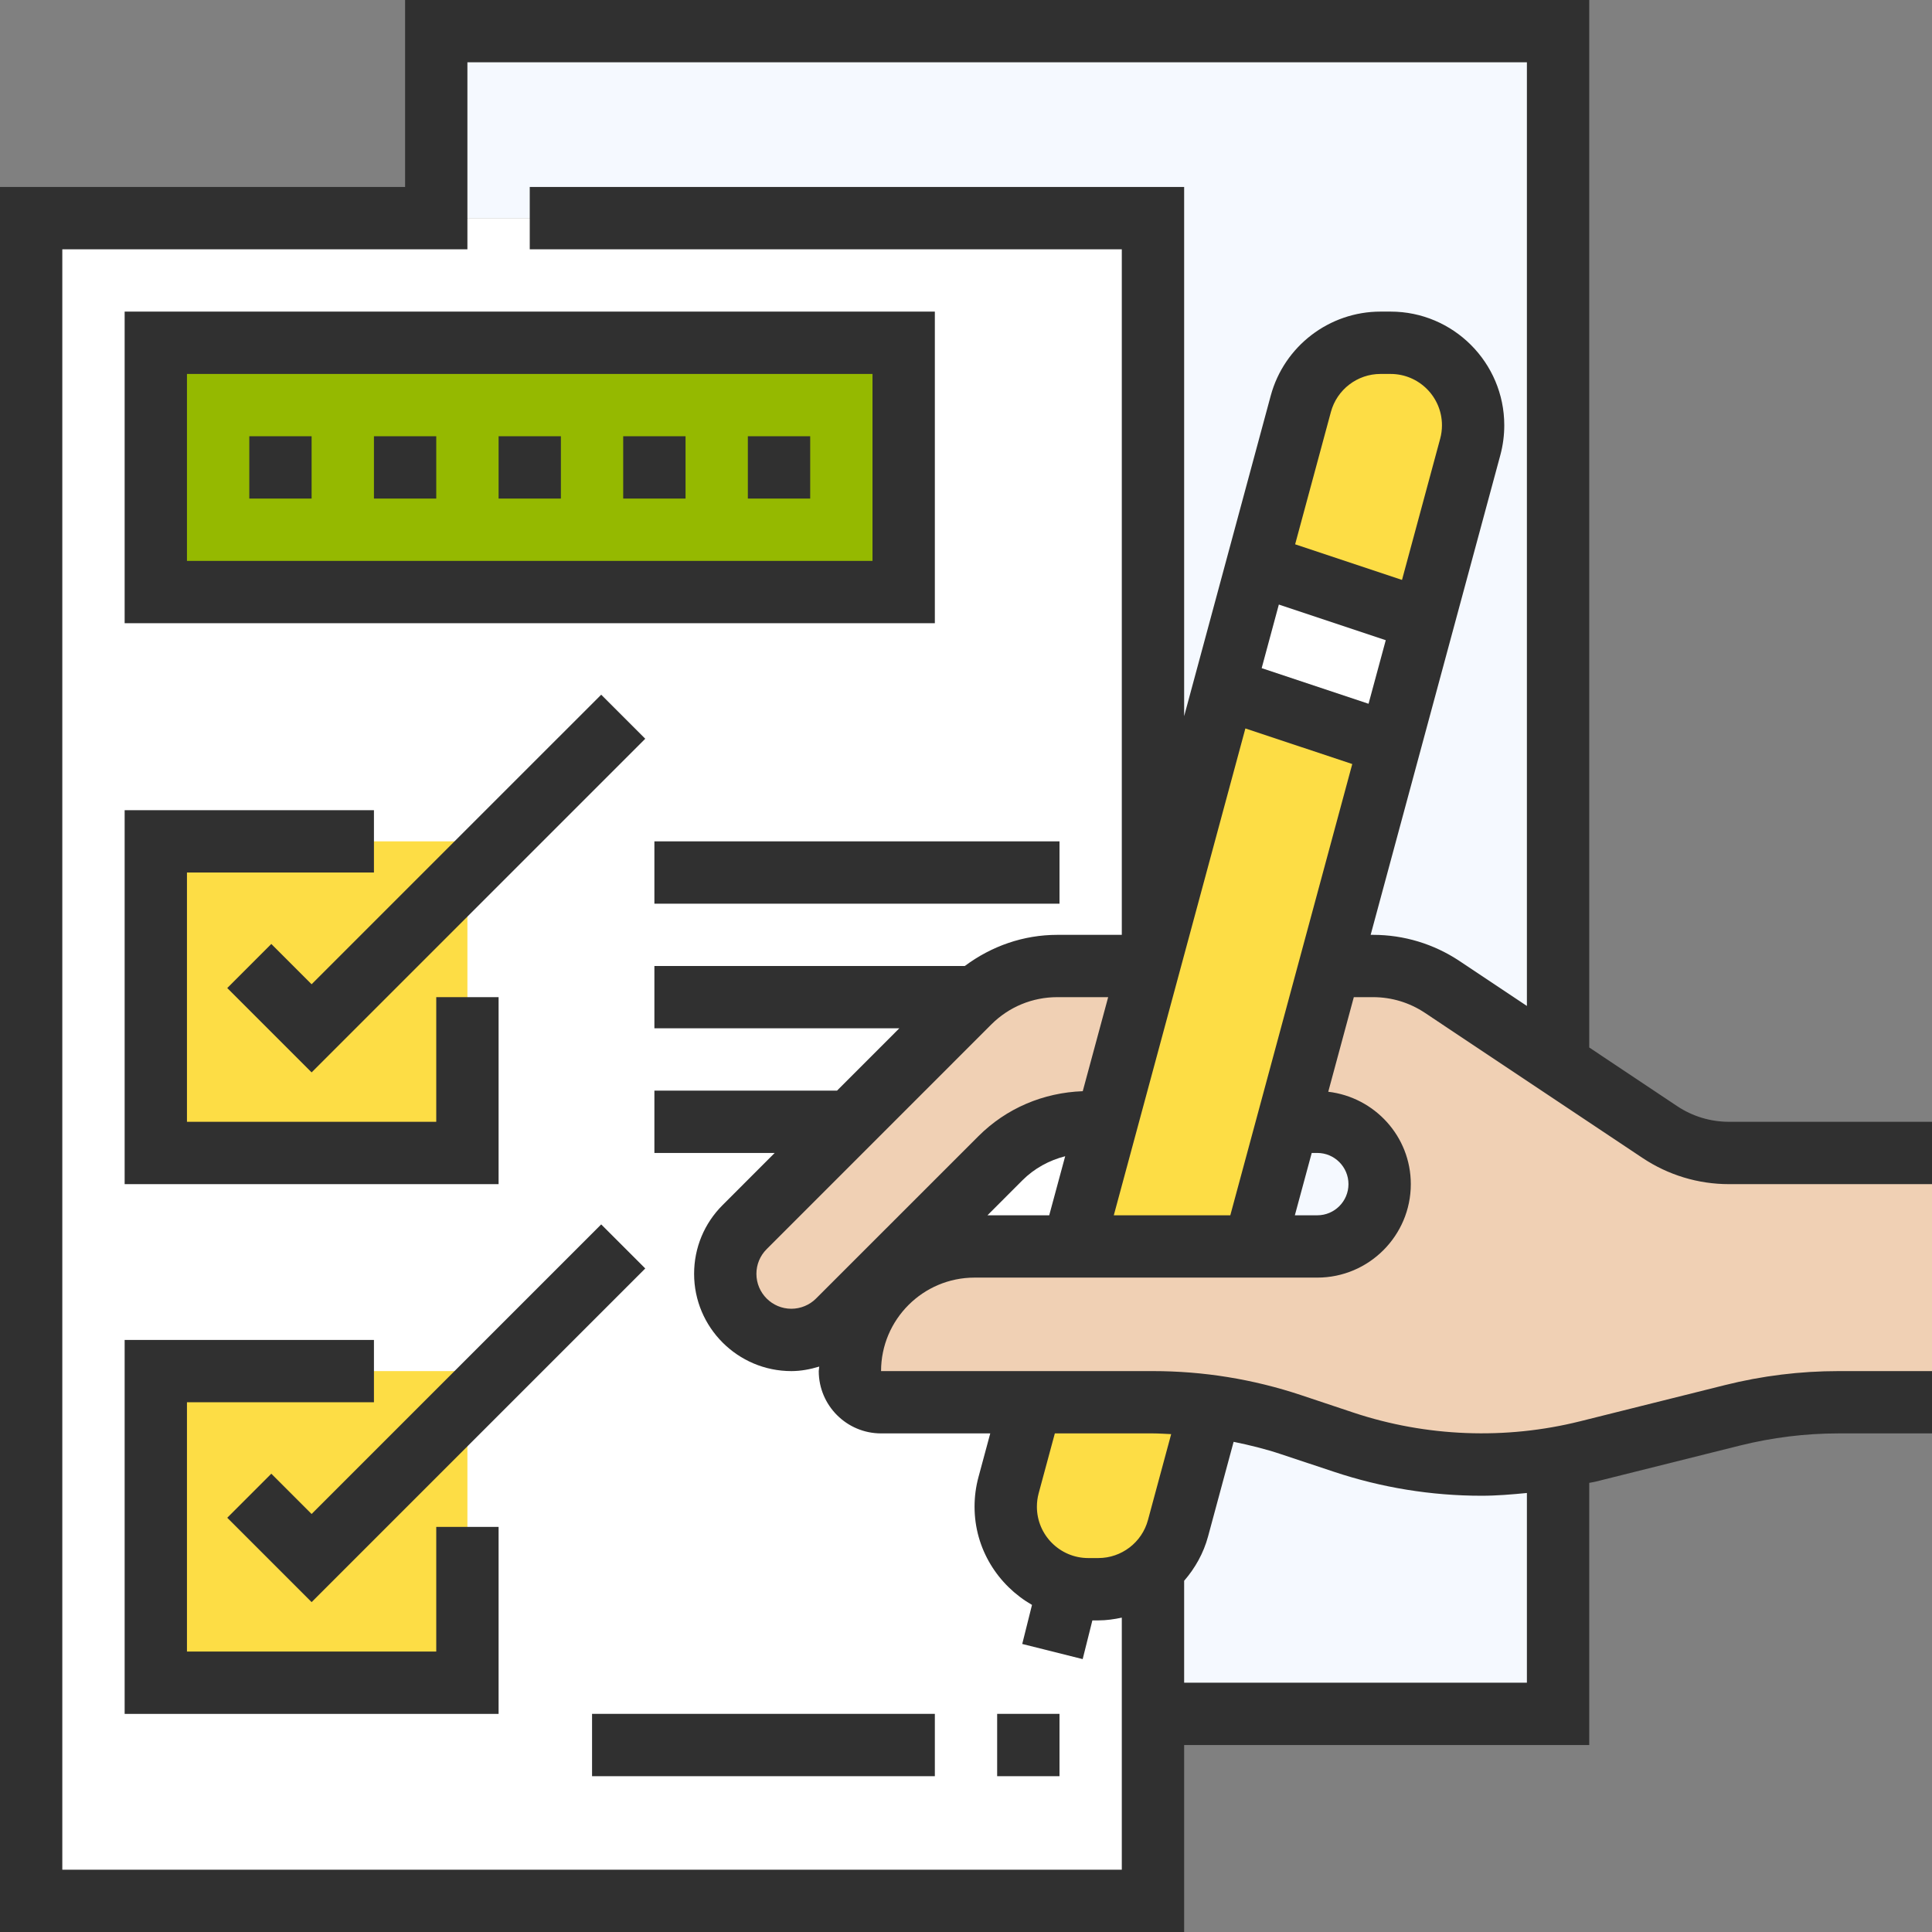 <svg width="56" height="56" viewBox="0 0 56 56" fill="none" xmlns="http://www.w3.org/2000/svg">
<rect x="0" y="0" width="56" height="56" fill="#808080" stroke="none"/>
<path d="M45.161 42.452V49.678H33.419V45.46C33.763 45.161 34.016 44.755 34.142 44.294L35.108 40.763C35.894 40.862 36.662 41.043 37.421 41.296L38.947 41.801C40.239 42.235 41.585 42.452 42.948 42.452C43.68 42.452 44.412 42.389 45.125 42.253L45.161 42.452Z" fill="#F5F9FF"/>
<path d="M39.462 33.049C39.787 33.374 39.986 33.826 39.986 34.323C39.986 35.316 39.182 36.129 38.179 36.129H36.355L37.33 32.516H38.179C38.676 32.516 39.128 32.715 39.462 33.049Z" fill="#F5F9FF"/>
<path d="M32.065 32.57L31.107 36.129H28.244C27.25 36.129 26.347 36.536 25.688 37.186L25.534 37.032L28.994 33.573C29.671 32.895 30.592 32.516 31.55 32.516H31.857L32.065 32.57Z" fill="white"/>
<path d="M33.266 28.135L32.065 32.57L31.857 32.516H31.55C30.592 32.516 29.671 32.895 28.994 33.573L25.534 37.032L24.297 38.279C23.936 38.64 23.448 38.839 22.942 38.839C22.409 38.839 21.93 38.622 21.578 38.279C21.235 37.935 21.018 37.448 21.018 36.924C21.018 36.418 21.226 35.93 21.587 35.569L28.09 29.057C28.768 28.379 29.689 28 30.647 28H32.76L33.266 28.135Z" fill="#F0D0B4"/>
<path d="M33.419 27.097V6.323H12.645V0.903H45.161V30.71L45.098 30.8L41.801 28.605C41.214 28.208 40.51 28 39.796 28H38.55L40.293 21.56L41.26 17.965L42.614 12.952C42.669 12.745 42.696 12.537 42.696 12.329C42.696 11.01 41.63 9.936 40.311 9.936H40.013C38.938 9.936 37.99 10.658 37.71 11.706L36.454 16.367L35.478 19.952L33.537 27.133L33.419 27.097Z" fill="#F5F9FF"/>
<path d="M33.419 27.097L33.537 27.133L33.266 28.136L32.76 28H30.647C29.689 28 28.768 28.38 28.09 29.057L21.587 35.569C21.226 35.93 21.018 36.418 21.018 36.924C21.018 37.448 21.235 37.936 21.578 38.279C21.93 38.622 22.409 38.839 22.942 38.839C23.448 38.839 23.936 38.64 24.297 38.279L25.534 37.032L25.688 37.186C25.038 37.845 24.631 38.748 24.631 39.742C24.631 40.239 25.038 40.645 25.534 40.645H29.888L29.238 43.048C29.183 43.256 29.147 43.464 29.147 43.671C29.147 44.99 30.222 46.065 31.541 46.065H31.839C32.435 46.065 32.995 45.839 33.419 45.46V55.097H0.903V6.323H33.419V27.097Z" fill="white"/>
<path d="M4.516 9.936H26.194V17.161H4.516V9.936Z" fill="#95B900"/>
<path d="M10.839 39.742H13.548V48.774H4.516V39.742H10.839Z" fill="#FDDD45"/>
<path d="M10.839 24.387H13.548V33.419H4.516V24.387H10.839Z" fill="#FDDD45"/>
<path d="M42.696 12.329C42.696 12.537 42.669 12.745 42.614 12.952L41.26 17.965L36.454 16.367L37.71 11.706C37.99 10.658 38.938 9.936 40.013 9.936H40.311C41.63 9.936 42.696 11.01 42.696 12.329Z" fill="#FDDD45"/>
<path d="M41.26 17.965L40.293 21.56L35.478 19.952L36.454 16.367L41.26 17.965Z" fill="white"/>
<path d="M33.419 45.459C32.995 45.839 32.435 46.064 31.839 46.064H31.541C30.222 46.064 29.147 44.99 29.147 43.671C29.147 43.463 29.183 43.255 29.238 43.048L29.888 40.645H33.419C33.988 40.645 34.548 40.681 35.108 40.762L34.142 44.294C34.016 44.755 33.763 45.161 33.419 45.459Z" fill="#FDDD45"/>
<path d="M38.55 28L36.355 36.129H31.107L32.065 32.57L33.266 28.135L33.537 27.133L35.478 19.952L40.293 21.56L38.55 28Z" fill="#FDDD45"/>
<path d="M35.108 40.763C34.548 40.681 33.988 40.645 33.419 40.645H25.534C25.038 40.645 24.631 40.239 24.631 39.742C24.631 38.748 25.038 37.845 25.688 37.186C26.347 36.536 27.25 36.129 28.244 36.129H38.179C39.182 36.129 39.986 35.316 39.986 34.323C39.986 33.826 39.787 33.374 39.462 33.049C39.128 32.715 38.676 32.516 38.179 32.516H37.33L38.55 28H39.796C40.51 28 41.214 28.208 41.801 28.605L45.098 30.8L48.115 32.814C48.702 33.212 49.407 33.419 50.12 33.419H56V40.645H53.29C52.252 40.645 51.222 40.772 50.219 41.024L46.02 42.072C45.721 42.145 45.423 42.208 45.125 42.253C44.411 42.389 43.68 42.452 42.948 42.452C41.584 42.452 40.239 42.235 38.947 41.801L37.421 41.296C36.662 41.042 35.894 40.862 35.108 40.763Z" fill="#F0D0B4"/>
<path d="M39.799 28.903C40.336 28.903 40.855 29.06 41.302 29.358L47.61 33.564C48.355 34.06 49.221 34.323 50.115 34.323H56V32.516H50.116C49.58 32.516 49.059 32.359 48.612 32.061L46.065 30.362V0H11.742V5.419H0V56H34.323V50.581H46.065V42.982C46.121 42.968 46.18 42.964 46.237 42.949L50.438 41.899C51.371 41.667 52.33 41.548 53.29 41.548H56V39.742H53.29C52.183 39.742 51.075 39.878 50.001 40.147L45.799 41.197C43.638 41.737 41.342 41.648 39.23 40.945L37.708 40.437C36.323 39.976 34.88 39.742 33.419 39.742H25.538C25.538 38.248 26.754 37.032 28.247 37.032H38.183C39.677 37.032 40.893 35.816 40.893 34.323C40.893 32.937 39.843 31.804 38.5 31.645L39.241 28.903H39.799ZM38.658 42.658C40.044 43.121 41.487 43.355 42.947 43.355C43.386 43.355 43.823 43.317 44.258 43.275V48.774H34.323V45.82C34.64 45.454 34.885 45.022 35.017 44.532L35.757 41.792C36.222 41.887 36.683 42 37.136 42.152L38.658 42.658ZM33.947 41.569L33.274 44.06C33.099 44.709 32.507 45.161 31.836 45.161H31.543C30.723 45.161 30.055 44.494 30.055 43.673C30.055 43.541 30.072 43.411 30.106 43.284L30.575 41.548H33.419C33.595 41.548 33.771 41.562 33.947 41.569ZM28.703 41.548L28.362 42.812C28.286 43.092 28.248 43.381 28.248 43.673C28.248 44.894 28.924 45.95 29.913 46.519L29.63 47.651L31.382 48.09L31.663 46.968H31.836C32.069 46.968 32.295 46.935 32.516 46.888V54.194H1.806V7.226H13.548V1.806H44.258V29.158L42.304 27.855C41.559 27.36 40.693 27.097 39.799 27.097H39.729L43.489 13.188C43.564 12.908 43.602 12.619 43.602 12.327C43.602 10.51 42.124 9.032 40.307 9.032H40.014C38.529 9.032 37.221 10.034 36.833 11.468L34.323 20.759V5.419H15.355V7.226H32.516V27.097H30.648C29.664 27.097 28.739 27.423 27.965 28H18.968V29.806H26.067L24.261 31.613H18.968V33.419H22.455L20.946 34.929C20.413 35.46 20.119 36.169 20.119 36.923C20.119 38.477 21.384 39.742 22.939 39.742C23.218 39.742 23.486 39.689 23.746 39.611C23.745 39.655 23.732 39.697 23.732 39.742C23.732 40.738 24.542 41.548 25.539 41.548H28.703ZM35.661 35.226H32.284L36.098 21.114L39.196 22.146L35.661 35.226ZM28.732 29.696C29.243 29.185 29.924 28.903 30.648 28.903H32.121L31.384 31.629C30.241 31.671 29.171 32.122 28.358 32.935L23.654 37.638C23.466 37.827 23.205 37.935 22.938 37.935C22.379 37.935 21.925 37.481 21.925 36.923C21.925 36.652 22.031 36.398 22.222 36.207L28.732 29.696ZM29.635 34.212C29.982 33.865 30.411 33.633 30.875 33.514L30.412 35.226H28.622L29.635 34.212ZM41.744 12.717L40.638 16.809L37.54 15.777L38.577 11.94C38.753 11.291 39.344 10.839 40.014 10.839H40.307C41.129 10.839 41.796 11.506 41.796 12.327C41.796 12.459 41.779 12.589 41.744 12.717ZM37.068 17.523L40.167 18.556L39.668 20.399L36.57 19.367L37.068 17.523ZM38.183 33.419C38.681 33.419 39.086 33.825 39.086 34.323C39.086 34.82 38.681 35.226 38.183 35.226H37.532L38.021 33.419H38.183Z" fill="#303030"/>
<path d="M27.097 9.032H3.613V18.064H27.097V9.032ZM25.29 16.258H5.419V10.839H25.29V16.258Z" fill="#303030"/>
<path d="M7.226 12.645H9.032V14.451H7.226V12.645Z" fill="#303030"/>
<path d="M10.839 12.645H12.645V14.451H10.839V12.645Z" fill="#303030"/>
<path d="M14.452 12.645H16.258V14.451H14.452V12.645Z" fill="#303030"/>
<path d="M18.064 12.645H19.871V14.451H18.064V12.645Z" fill="#303030"/>
<path d="M21.677 12.645H23.484V14.451H21.677V12.645Z" fill="#303030"/>
<path d="M14.452 28.903H12.645V32.516H5.419V25.29H10.839V23.484H3.613V34.323H14.452V28.903Z" fill="#303030"/>
<path d="M17.426 20.136L9.032 28.529L7.864 27.361L6.587 28.639L9.032 31.084L18.703 21.413L17.426 20.136Z" fill="#303030"/>
<path d="M12.645 47.871H5.419V40.645H10.839V38.839H3.613V49.678H14.452V44.258H12.645V47.871Z" fill="#303030"/>
<path d="M7.864 42.716L6.587 43.993L9.032 46.438L18.703 36.767L17.426 35.49L9.032 43.884L7.864 42.716Z" fill="#303030"/>
<path d="M28.903 49.677H30.71V51.484H28.903V49.677Z" fill="#303030"/>
<path d="M17.161 49.677H27.097V51.484H17.161V49.677Z" fill="#303030"/>
<path d="M18.968 24.387H30.71V26.194H18.968V24.387Z" fill="#303030"/>
</svg>
